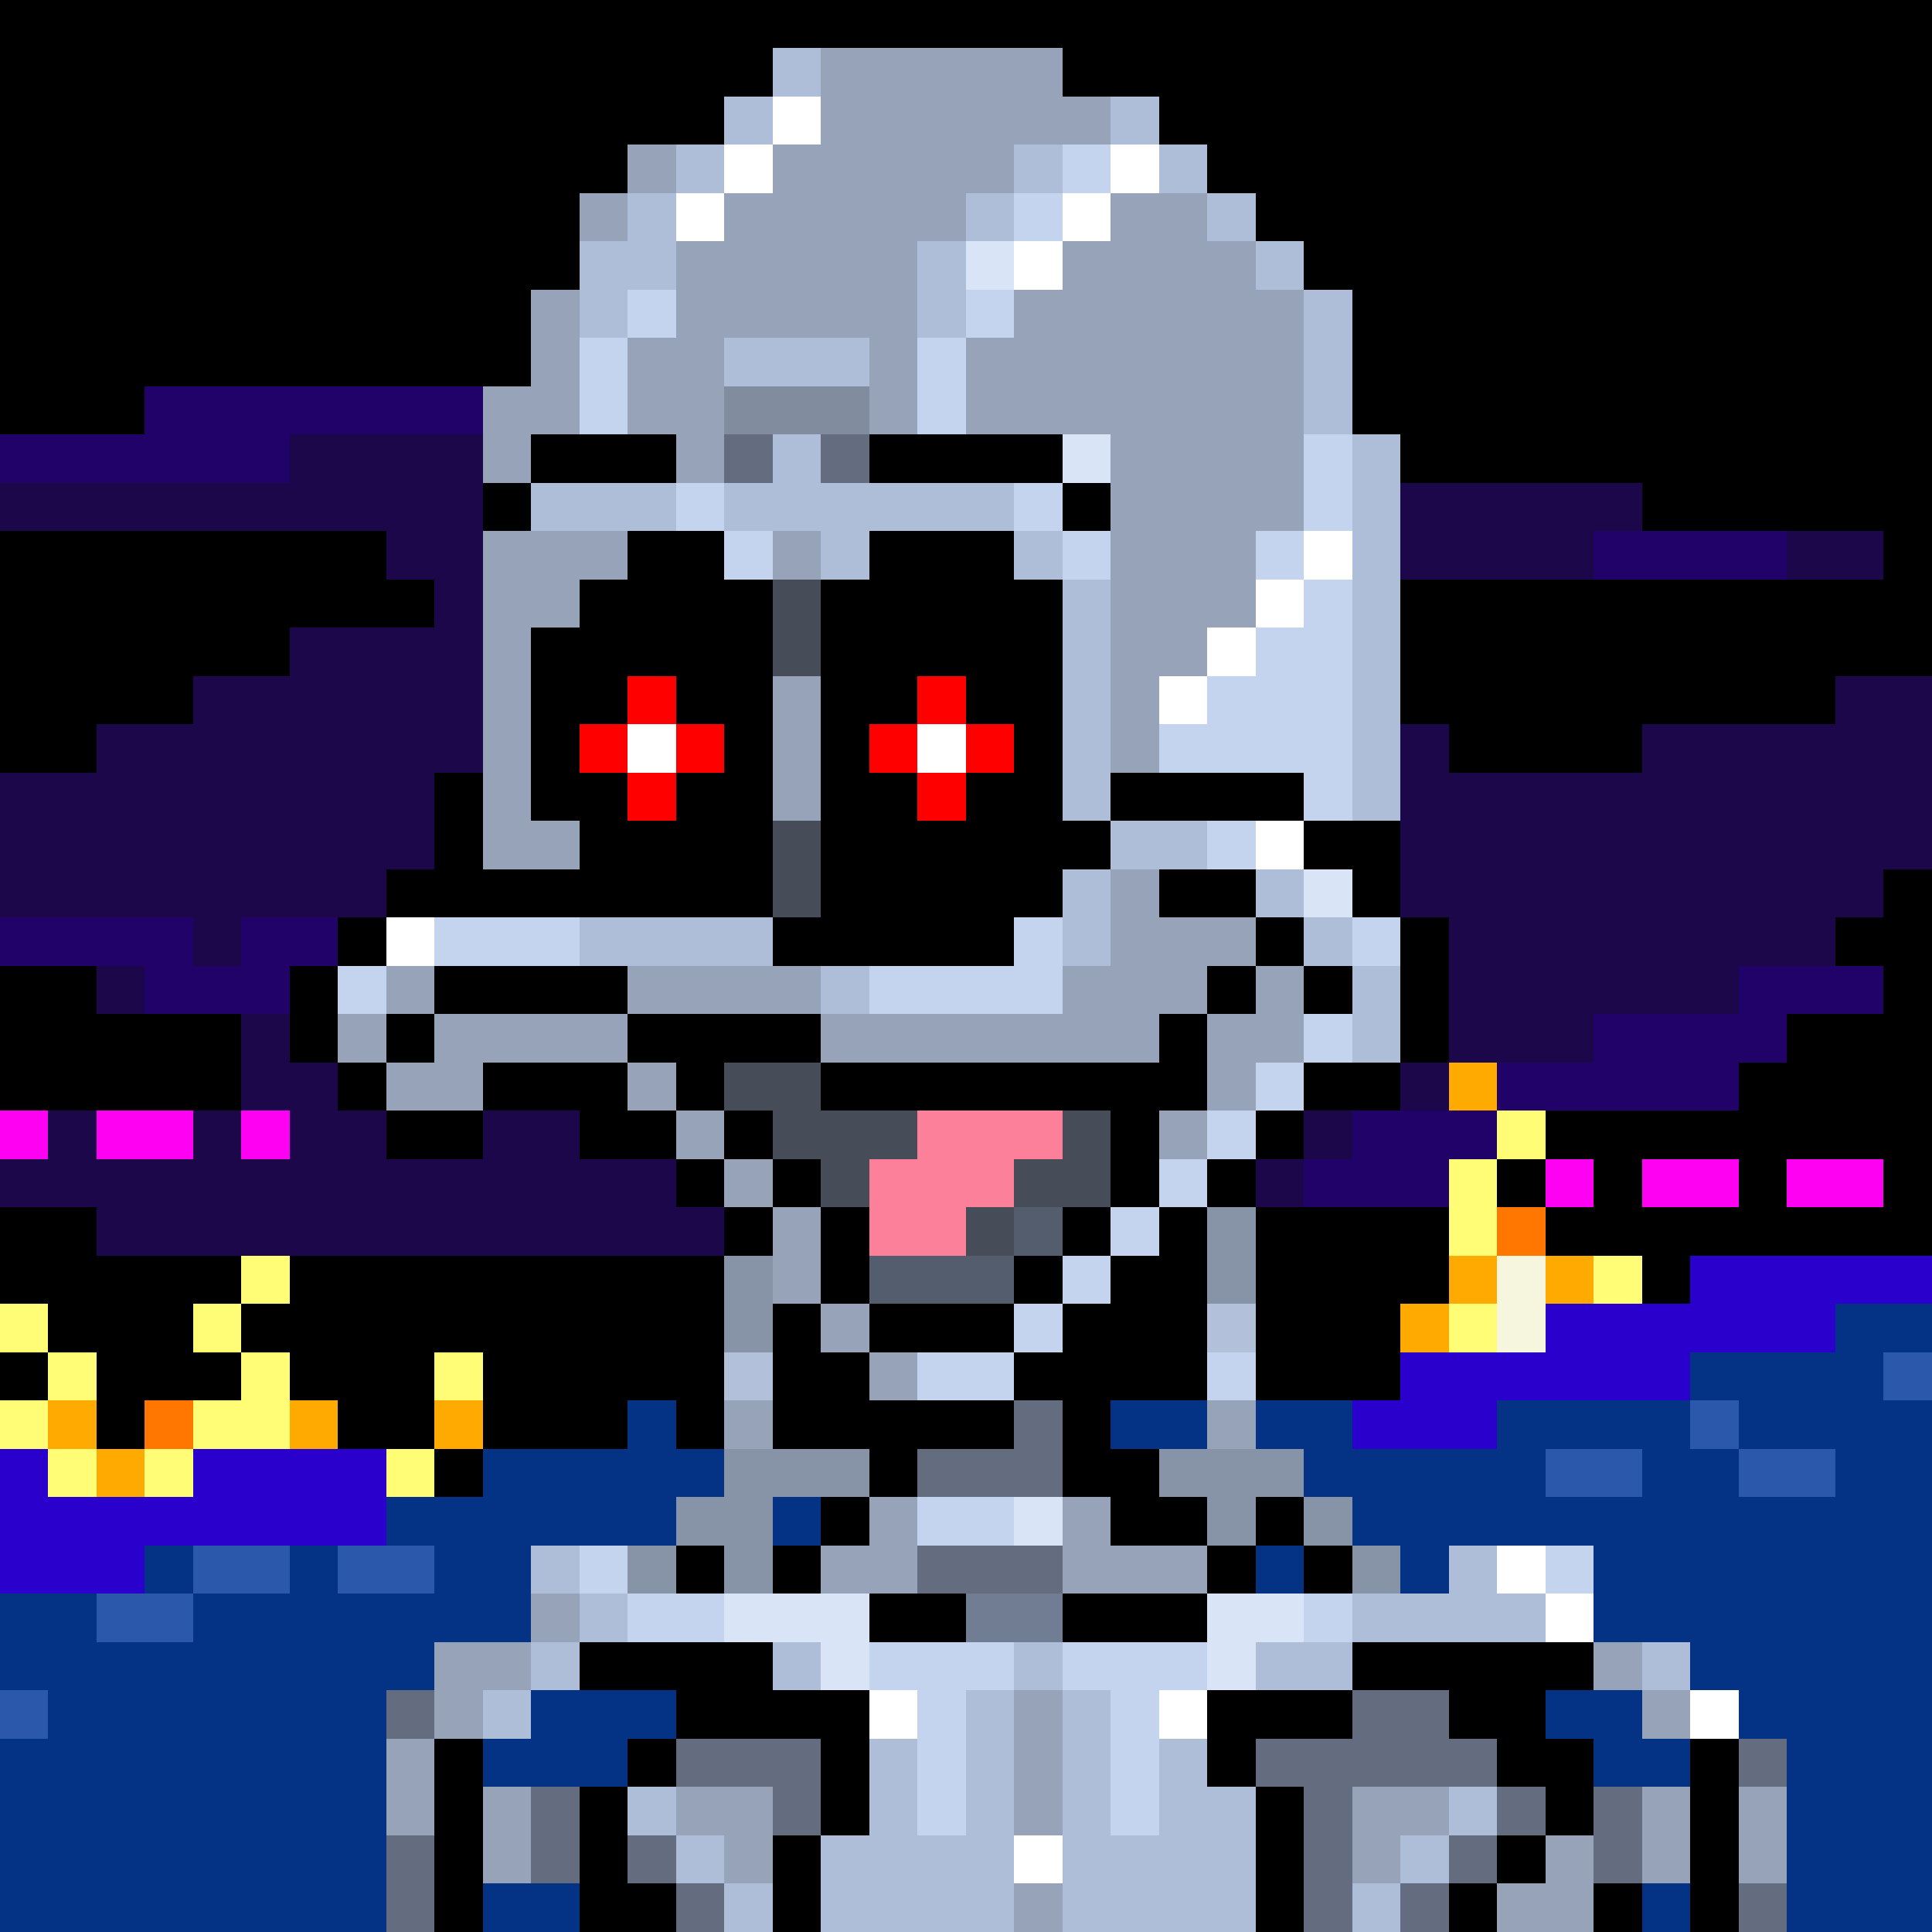 <svg xmlns="http://www.w3.org/2000/svg" viewBox="0 -0.5 40 40" shape-rendering="crispEdges">
<rect x="0" y="-0.5" width="40" height="40" fill="#333333" stroke="none"/>
<path stroke="#000000" d="M0 0h40M0 1h16M22 1h18M0 2h15M24 2h16M0 3h13M25 3h15M0 4h12M26 4h14M0 5h12M27 5h13M0 6h11M28 6h12M0 7h11M28 7h12M0 8h3M28 8h12M11 9h3M18 9h4M29 9h11M10 10h1M22 10h1M34 10h6M0 11h8M13 11h2M18 11h3M39 11h1M0 12h9M12 12h4M17 12h5M29 12h11M0 13h6M11 13h5M17 13h5M29 13h11M0 14h4M11 14h2M14 14h2M17 14h2M20 14h2M29 14h9M0 15h2M11 15h1M15 15h1M17 15h1M21 15h1M30 15h4M9 16h1M11 16h2M14 16h2M17 16h2M20 16h2M23 16h4M9 17h1M12 17h4M17 17h6M27 17h2M8 18h8M17 18h5M24 18h2M28 18h1M39 18h1M7 19h1M16 19h5M26 19h1M29 19h1M38 19h2M0 20h2M6 20h1M9 20h4M25 20h1M27 20h1M29 20h1M39 20h1M0 21h5M6 21h1M8 21h1M13 21h4M24 21h1M29 21h1M37 21h3M0 22h5M7 22h1M10 22h3M14 22h1M17 22h8M27 22h2M36 22h4M8 23h2M12 23h2M15 23h1M23 23h1M26 23h1M32 23h8M14 24h1M16 24h1M23 24h1M25 24h1M31 24h1M33 24h1M36 24h1M39 24h1M0 25h2M15 25h1M17 25h1M22 25h1M24 25h1M26 25h4M32 25h8M0 26h5M6 26h9M17 26h1M21 26h1M23 26h2M26 26h4M34 26h1M1 27h3M5 27h10M16 27h1M18 27h3M22 27h3M26 27h3M0 28h1M2 28h3M6 28h3M10 28h5M16 28h2M21 28h4M26 28h3M2 29h1M7 29h2M10 29h3M14 29h1M16 29h5M22 29h1M9 30h1M18 30h1M22 30h2M17 31h1M23 31h2M26 31h1M14 32h1M16 32h1M25 32h1M27 32h1M18 33h2M22 33h3M12 34h4M28 34h5M14 35h4M25 35h3M30 35h2M9 36h1M13 36h1M17 36h1M25 36h1M31 36h2M35 36h1M9 37h1M12 37h1M17 37h1M26 37h1M32 37h1M35 37h1M9 38h1M12 38h1M16 38h1M26 38h1M31 38h1M35 38h1M9 39h1M12 39h2M16 39h1M26 39h1M30 39h1M33 39h1M35 39h1" />
<path stroke="#aebdd8" d="M16 1h1M15 2h1M23 2h1M14 3h1M21 3h1M24 3h1M13 4h1M20 4h1M25 4h1M12 5h2M19 5h1M26 5h1M12 6h1M19 6h1M27 6h1M15 7h3M27 7h1M27 8h1M16 9h1M28 9h1M11 10h3M15 10h6M28 10h1M17 11h1M21 11h1M28 11h1M22 12h1M28 12h1M22 13h1M28 13h1M22 14h1M28 14h1M22 15h1M28 15h1M22 16h1M28 16h1M23 17h2M22 18h1M26 18h1M12 19h4M22 19h1M27 19h1M17 20h1M28 20h1M28 21h1M11 32h1M30 32h1M12 33h1M28 33h4M11 34h1M16 34h1M21 34h1M26 34h2M34 34h1M10 35h1M20 35h1M22 35h1M18 36h1M20 36h1M22 36h1M24 36h1M13 37h1M18 37h1M20 37h1M22 37h1M24 37h2M30 37h1M14 38h1M17 38h4M22 38h4M29 38h1M15 39h1M17 39h4M22 39h4M28 39h1" />
<path stroke="#96a3b9" d="M17 1h5M17 2h6M13 3h1M16 3h5M12 4h1M15 4h5M23 4h2M14 5h5M22 5h4M11 6h1M14 6h5M21 6h6M11 7h1M13 7h2M18 7h1M20 7h7M10 8h2M13 8h2M18 8h1M20 8h7M10 9h1M14 9h1M23 9h4M23 10h4M10 11h3M16 11h1M23 11h3M10 12h2M23 12h3M10 13h1M23 13h2M10 14h1M16 14h1M23 14h1M10 15h1M16 15h1M23 15h1M10 16h1M16 16h1M10 17h2M23 18h1M23 19h3M8 20h1M13 20h4M22 20h3M26 20h1M7 21h1M9 21h4M17 21h7M25 21h2M8 22h2M13 22h1M25 22h1M14 23h1M24 23h1M15 24h1M16 25h1M16 26h1M17 27h1M18 28h1M15 29h1M25 29h1M18 31h1M22 31h1M17 32h2M22 32h3M11 33h1M9 34h2M33 34h1M9 35h1M21 35h1M34 35h1M8 36h1M21 36h1M8 37h1M10 37h1M14 37h2M21 37h1M28 37h2M34 37h1M36 37h1M10 38h1M15 38h1M28 38h1M32 38h1M34 38h1M36 38h1M21 39h1M31 39h2" />
<path stroke="#ffffff" d="M16 2h1M15 3h1M23 3h1M14 4h1M22 4h1M21 5h1M27 11h1M26 12h1M25 13h1M24 14h1M13 15h1M19 15h1M26 17h1M8 19h1M31 32h1M32 33h1M18 35h1M24 35h1M35 35h1M21 38h1" />
<path stroke="#c5d4ee" d="M22 3h1M21 4h1M13 6h1M20 6h1M12 7h1M19 7h1M12 8h1M19 8h1M27 9h1M14 10h1M21 10h1M27 10h1M15 11h1M22 11h1M26 11h1M27 12h1M26 13h2M25 14h3M24 15h4M27 16h1M25 17h1M9 19h3M21 19h1M28 19h1M7 20h1M18 20h4M27 21h1M26 22h1M25 23h1M24 24h1M23 25h1M22 26h1M21 27h1M19 28h2M25 28h1M19 31h2M12 32h1M32 32h1M13 33h2M27 33h1M18 34h3M22 34h3M19 35h1M23 35h1M19 36h1M23 36h1M19 37h1M23 37h1" />
<path stroke="#d9e4f7" d="M20 5h1M22 9h1M27 18h1M21 31h1M15 33h3M25 33h2M17 34h1M25 34h1" />
<path stroke="#210268" d="M3 8h7M0 9h6M33 11h4M0 19h4M5 19h2M3 20h3M36 20h3M33 21h4M31 22h5M28 23h3M27 24h3" />
<path stroke="#818c9f" d="M15 8h3" />
<path stroke="#1b0749" d="M6 9h4M0 10h10M29 10h5M8 11h2M29 11h4M37 11h2M9 12h1M6 13h4M4 14h6M38 14h2M2 15h8M29 15h1M34 15h6M0 16h9M29 16h11M0 17h9M29 17h11M0 18h8M29 18h10M4 19h1M30 19h8M2 20h1M30 20h6M5 21h1M30 21h3M5 22h2M29 22h1M1 23h1M4 23h1M6 23h2M10 23h2M27 23h1M0 24h14M26 24h1M2 25h13" />
<path stroke="#636d7f" d="M15 9h1M17 9h1M21 29h1M19 30h3M19 32h3M8 35h1M28 35h2M14 36h3M26 36h5M36 36h1M11 37h1M16 37h1M27 37h1M31 37h1M33 37h1M8 38h1M11 38h1M13 38h1M27 38h1M30 38h1M33 38h1M8 39h1M14 39h1M27 39h1M29 39h1M36 39h1" />
<path stroke="#464d59" d="M16 12h1M16 13h1M16 17h1M16 18h1M15 22h2M16 23h3M22 23h1M17 24h1M21 24h2M20 25h1" />
<path stroke="#ff0000" d="M13 14h1M19 14h1M12 15h1M14 15h1M18 15h1M20 15h1M13 16h1M19 16h1" />
<path stroke="#ffaa00" d="M30 22h1M30 26h1M32 26h1M29 27h1M1 29h1M6 29h1M9 29h1M2 30h1" />
<path stroke="#fe00f2" d="M0 23h1M2 23h2M5 23h1M32 24h1M34 24h2M37 24h2" />
<path stroke="#fc809a" d="M19 23h3M18 24h3M18 25h2" />
<path stroke="#fffd75" d="M31 23h1M30 24h1M30 25h1M5 26h1M33 26h1M0 27h1M4 27h1M30 27h1M1 28h1M5 28h1M9 28h1M0 29h1M4 29h2M1 30h1M3 30h1M8 30h1" />
<path stroke="#545d6d" d="M21 25h1M18 26h3" />
<path stroke="#8793a7" d="M25 25h1M15 26h1M25 26h1M15 27h1M15 30h3M24 30h3M14 31h2M25 31h1M27 31h1M13 32h1M15 32h1M28 32h1" />
<path stroke="#ff7700" d="M31 25h1M3 29h1" />
<path stroke="#f6f5de" d="M31 26h1M31 27h1" />
<path stroke="#2a00cc" d="M35 26h5M32 27h6M29 28h6M28 29h3M0 30h1M4 30h4M0 31h8M0 32h3" />
<path stroke="#b2c1d9" d="M25 27h1M15 28h1" />
<path stroke="#043284" d="M38 27h2M35 28h4M13 29h1M23 29h2M26 29h2M31 29h4M36 29h4M10 30h5M27 30h5M34 30h2M38 30h2M8 31h6M16 31h1M28 31h12M3 32h1M6 32h1M9 32h2M26 32h1M29 32h1M33 32h7M0 33h2M4 33h7M33 33h7M0 34h9M35 34h5M1 35h7M11 35h3M32 35h2M36 35h4M0 36h8M10 36h3M33 36h2M37 36h3M0 37h8M37 37h3M0 38h8M37 38h3M0 39h8M10 39h2M34 39h1M37 39h3" />
<path stroke="#2b58aa" d="M39 28h1M35 29h1M32 30h2M36 30h2M4 32h2M7 32h2M2 33h2M0 35h1" />
<path stroke="#717d92" d="M20 33h2" />
</svg>